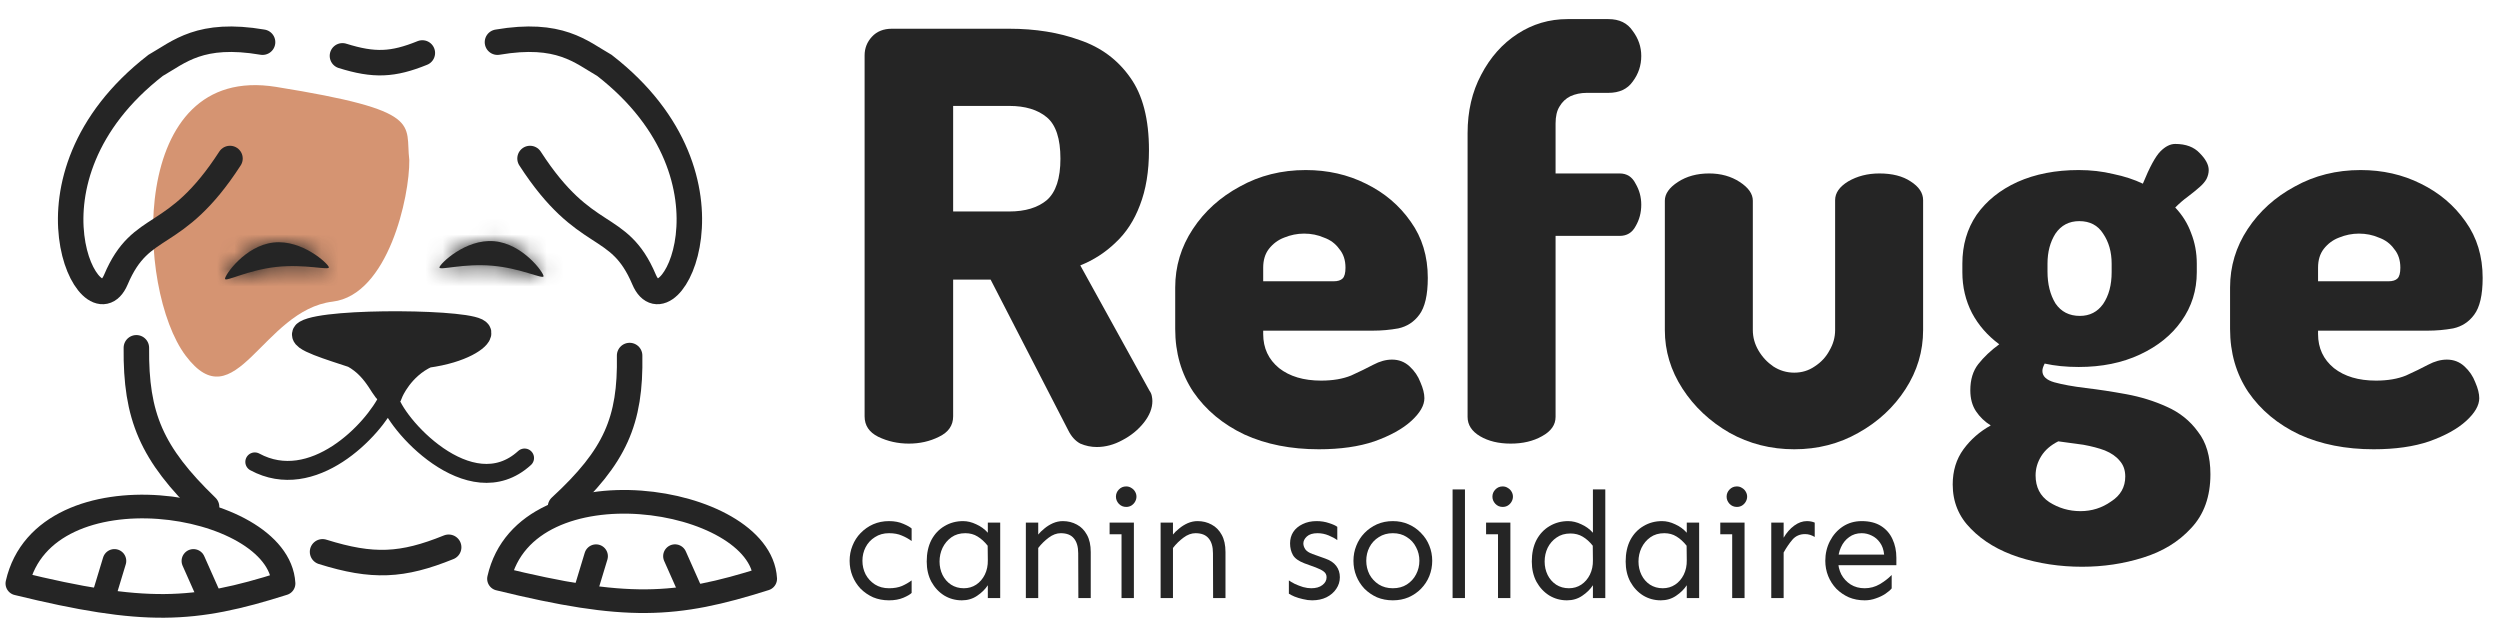<svg width="144" height="36" viewBox="0 0 144 36" fill="none" xmlns="http://www.w3.org/2000/svg">
<path d="M51.206 34.579C50.876 34.579 50.572 34.521 50.293 34.405C50.021 34.283 49.781 34.118 49.572 33.91C49.369 33.695 49.213 33.452 49.103 33.179C48.992 32.901 48.938 32.609 48.938 32.302C48.938 31.995 48.992 31.705 49.103 31.433C49.213 31.155 49.369 30.911 49.572 30.703C49.781 30.488 50.021 30.32 50.293 30.199C50.572 30.077 50.876 30.016 51.206 30.016C51.525 30.016 51.8 30.069 52.032 30.173C52.264 30.271 52.423 30.361 52.51 30.442V31.163C52.347 31.042 52.162 30.938 51.953 30.851C51.745 30.758 51.496 30.712 51.206 30.712C50.899 30.712 50.629 30.787 50.398 30.938C50.166 31.082 49.986 31.276 49.859 31.52C49.737 31.757 49.676 32.018 49.676 32.302C49.676 32.58 49.737 32.841 49.859 33.084C49.986 33.322 50.166 33.516 50.398 33.666C50.629 33.811 50.899 33.883 51.206 33.883C51.496 33.883 51.745 33.84 51.953 33.753C52.162 33.66 52.347 33.553 52.51 33.432V34.153C52.423 34.24 52.264 34.332 52.032 34.431C51.8 34.529 51.525 34.579 51.206 34.579Z" fill="#252525"/>
<path d="M55.404 34.579C55.033 34.579 54.694 34.486 54.387 34.301C54.08 34.109 53.834 33.846 53.648 33.51C53.469 33.174 53.379 32.786 53.379 32.345C53.379 31.864 53.469 31.45 53.648 31.103C53.834 30.755 54.086 30.488 54.404 30.303C54.723 30.112 55.08 30.016 55.474 30.016C55.723 30.016 55.975 30.077 56.23 30.199C56.49 30.315 56.714 30.477 56.899 30.686V30.103H57.612V34.448H56.899V33.71C56.748 33.941 56.543 34.144 56.282 34.318C56.027 34.492 55.734 34.579 55.404 34.579ZM55.517 33.883C55.783 33.883 56.021 33.814 56.23 33.675C56.438 33.536 56.603 33.345 56.725 33.101C56.847 32.852 56.905 32.574 56.899 32.267L56.89 31.433C56.711 31.207 56.517 31.03 56.308 30.903C56.105 30.775 55.87 30.712 55.604 30.712C55.291 30.712 55.025 30.79 54.804 30.946C54.584 31.103 54.413 31.305 54.291 31.555C54.176 31.798 54.118 32.061 54.118 32.345C54.118 32.623 54.176 32.881 54.291 33.119C54.407 33.35 54.57 33.536 54.778 33.675C54.993 33.814 55.239 33.883 55.517 33.883Z" fill="#252525"/>
<path d="M62.114 34.448L62.105 31.867C62.105 31.491 62.021 31.204 61.853 31.007C61.691 30.81 61.439 30.712 61.097 30.712C60.865 30.712 60.633 30.798 60.402 30.972C60.176 31.14 59.976 31.337 59.802 31.563V30.79C59.895 30.674 60.013 30.558 60.158 30.442C60.303 30.32 60.465 30.219 60.645 30.138C60.83 30.057 61.022 30.016 61.219 30.016C61.514 30.016 61.784 30.083 62.027 30.216C62.27 30.344 62.464 30.541 62.609 30.807C62.754 31.068 62.827 31.398 62.827 31.798V34.448H62.114ZM59.089 34.448V30.103H59.802V34.448H59.089Z" fill="#252525"/>
<path d="M64.869 29.199C64.701 29.199 64.559 29.139 64.443 29.017C64.333 28.895 64.278 28.759 64.278 28.608C64.278 28.452 64.333 28.316 64.443 28.2C64.559 28.078 64.701 28.018 64.869 28.018C64.979 28.018 65.078 28.047 65.165 28.105C65.257 28.157 65.33 28.229 65.382 28.322C65.434 28.409 65.46 28.504 65.46 28.608C65.46 28.707 65.434 28.803 65.382 28.895C65.33 28.988 65.257 29.063 65.165 29.121C65.078 29.173 64.979 29.199 64.869 29.199ZM64.6 34.448V30.103H65.312V34.448H64.6ZM63.913 30.772V30.103H65.312V30.772H63.913Z" fill="#252525"/>
<path d="M69.875 34.448L69.867 31.867C69.867 31.491 69.783 31.204 69.615 31.007C69.452 30.81 69.2 30.712 68.859 30.712C68.627 30.712 68.395 30.798 68.163 30.972C67.937 31.14 67.737 31.337 67.563 31.563V30.79C67.656 30.674 67.775 30.558 67.92 30.442C68.065 30.32 68.227 30.219 68.406 30.138C68.592 30.057 68.783 30.016 68.98 30.016C69.276 30.016 69.545 30.083 69.788 30.216C70.032 30.344 70.226 30.541 70.371 30.807C70.516 31.068 70.588 31.398 70.588 31.798V34.448H69.875ZM66.851 34.448V30.103H67.563V34.448H66.851Z" fill="#252525"/>
<path d="M75.577 34.579C75.409 34.579 75.232 34.556 75.047 34.509C74.867 34.469 74.705 34.419 74.56 34.361C74.415 34.298 74.308 34.243 74.239 34.196V33.432C74.32 33.489 74.433 33.556 74.578 33.631C74.728 33.701 74.888 33.762 75.055 33.814C75.224 33.86 75.38 33.883 75.525 33.883C75.797 33.883 76.012 33.823 76.168 33.701C76.33 33.579 76.411 33.429 76.411 33.249C76.411 33.11 76.356 33 76.246 32.919C76.142 32.838 75.988 32.76 75.786 32.684L75.142 32.45C74.806 32.322 74.583 32.163 74.473 31.972C74.363 31.775 74.308 31.552 74.308 31.302C74.308 31.053 74.369 30.833 74.491 30.642C74.618 30.451 74.798 30.3 75.029 30.19C75.261 30.074 75.531 30.016 75.838 30.016C76.093 30.016 76.33 30.054 76.55 30.129C76.771 30.199 76.93 30.271 77.028 30.346V31.111C76.907 31.019 76.742 30.929 76.533 30.842C76.325 30.755 76.11 30.712 75.89 30.712C75.618 30.712 75.412 30.775 75.273 30.903C75.139 31.03 75.073 31.163 75.073 31.302C75.073 31.413 75.111 31.526 75.186 31.641C75.267 31.752 75.406 31.841 75.603 31.911L76.333 32.172C76.617 32.27 76.829 32.412 76.968 32.597C77.107 32.783 77.176 33 77.176 33.249C77.176 33.492 77.107 33.715 76.968 33.918C76.834 34.121 76.646 34.283 76.403 34.405C76.165 34.521 75.89 34.579 75.577 34.579Z" fill="#252525"/>
<path d="M80.227 34.579C79.897 34.579 79.593 34.521 79.314 34.405C79.042 34.283 78.802 34.118 78.593 33.91C78.39 33.695 78.234 33.452 78.124 33.179C78.013 32.901 77.959 32.609 77.959 32.302C77.959 31.995 78.013 31.705 78.124 31.433C78.234 31.155 78.39 30.911 78.593 30.703C78.802 30.488 79.042 30.32 79.314 30.199C79.593 30.077 79.897 30.016 80.227 30.016C80.557 30.016 80.859 30.077 81.131 30.199C81.409 30.32 81.65 30.488 81.852 30.703C82.061 30.911 82.22 31.155 82.33 31.433C82.44 31.705 82.496 31.995 82.496 32.302C82.496 32.609 82.44 32.901 82.33 33.179C82.22 33.452 82.061 33.695 81.852 33.91C81.65 34.118 81.409 34.283 81.131 34.405C80.859 34.521 80.557 34.579 80.227 34.579ZM80.227 33.883C80.54 33.883 80.809 33.811 81.035 33.666C81.267 33.516 81.444 33.322 81.566 33.084C81.693 32.841 81.757 32.58 81.757 32.302C81.757 32.018 81.693 31.757 81.566 31.52C81.444 31.276 81.267 31.082 81.035 30.938C80.809 30.787 80.54 30.712 80.227 30.712C79.92 30.712 79.65 30.787 79.419 30.938C79.187 31.082 79.007 31.276 78.88 31.52C78.758 31.757 78.697 32.018 78.697 32.302C78.697 32.58 78.758 32.841 78.88 33.084C79.007 33.322 79.187 33.516 79.419 33.666C79.65 33.811 79.92 33.883 80.227 33.883Z" fill="#252525"/>
<path d="M83.669 34.448V28.191H84.382V34.448H83.669Z" fill="#252525"/>
<path d="M86.554 29.199C86.386 29.199 86.244 29.139 86.129 29.017C86.018 28.895 85.963 28.759 85.963 28.608C85.963 28.452 86.018 28.316 86.129 28.2C86.244 28.078 86.386 28.018 86.554 28.018C86.665 28.018 86.763 28.047 86.85 28.105C86.943 28.157 87.015 28.229 87.067 28.322C87.119 28.409 87.145 28.504 87.145 28.608C87.145 28.707 87.119 28.803 87.067 28.895C87.015 28.988 86.943 29.063 86.85 29.121C86.763 29.173 86.665 29.199 86.554 29.199ZM86.285 34.448V30.103H86.998V34.448H86.285ZM85.598 30.772V30.103H86.998V30.772H85.598Z" fill="#252525"/>
<path d="M90.257 34.579C89.886 34.579 89.547 34.486 89.24 34.301C88.933 34.109 88.687 33.846 88.501 33.51C88.322 33.174 88.232 32.786 88.232 32.345C88.232 31.864 88.322 31.45 88.501 31.103C88.687 30.755 88.939 30.488 89.257 30.303C89.576 30.112 89.933 30.016 90.326 30.016C90.576 30.016 90.828 30.077 91.083 30.199C91.343 30.315 91.567 30.477 91.752 30.686V28.191H92.465V34.448H91.752V33.71C91.601 33.941 91.396 34.144 91.135 34.318C90.88 34.492 90.587 34.579 90.257 34.579ZM90.37 33.883C90.636 33.883 90.874 33.814 91.083 33.675C91.291 33.536 91.456 33.345 91.578 33.101C91.7 32.852 91.758 32.574 91.752 32.267L91.743 31.433C91.564 31.207 91.37 31.033 91.161 30.911C90.958 30.79 90.723 30.729 90.457 30.729C90.144 30.729 89.877 30.807 89.657 30.963C89.437 31.114 89.266 31.311 89.144 31.555C89.029 31.798 88.971 32.061 88.971 32.345C88.971 32.623 89.029 32.881 89.144 33.119C89.26 33.35 89.423 33.536 89.631 33.675C89.846 33.814 90.092 33.883 90.37 33.883Z" fill="#252525"/>
<path d="M95.663 34.579C95.292 34.579 94.953 34.486 94.646 34.301C94.339 34.109 94.093 33.846 93.907 33.51C93.728 33.174 93.638 32.786 93.638 32.345C93.638 31.864 93.728 31.45 93.907 31.103C94.093 30.755 94.345 30.488 94.664 30.303C94.982 30.112 95.339 30.016 95.733 30.016C95.982 30.016 96.234 30.077 96.489 30.199C96.75 30.315 96.973 30.477 97.158 30.686V30.103H97.871V34.448H97.158V33.71C97.007 33.941 96.802 34.144 96.541 34.318C96.286 34.492 95.993 34.579 95.663 34.579ZM95.776 33.883C96.043 33.883 96.28 33.814 96.489 33.675C96.697 33.536 96.863 33.345 96.984 33.101C97.106 32.852 97.164 32.574 97.158 32.267L97.149 31.433C96.97 31.207 96.776 31.03 96.567 30.903C96.364 30.775 96.13 30.712 95.863 30.712C95.55 30.712 95.284 30.79 95.063 30.946C94.843 31.103 94.672 31.305 94.551 31.555C94.435 31.798 94.377 32.061 94.377 32.345C94.377 32.623 94.435 32.881 94.551 33.119C94.666 33.35 94.829 33.536 95.037 33.675C95.252 33.814 95.498 33.883 95.776 33.883Z" fill="#252525"/>
<path d="M100.044 29.199C99.876 29.199 99.734 29.139 99.618 29.017C99.508 28.895 99.453 28.759 99.453 28.608C99.453 28.452 99.508 28.316 99.618 28.2C99.734 28.078 99.876 28.018 100.044 28.018C100.154 28.018 100.252 28.047 100.339 28.105C100.432 28.157 100.504 28.229 100.556 28.322C100.609 28.409 100.635 28.504 100.635 28.608C100.635 28.707 100.609 28.803 100.556 28.895C100.504 28.988 100.432 29.063 100.339 29.121C100.252 29.173 100.154 29.199 100.044 29.199ZM99.774 34.448V30.103H100.487V34.448H99.774ZM99.088 30.772V30.103H100.487V30.772H99.088Z" fill="#252525"/>
<path d="M102.025 34.448V30.103H102.738V34.448H102.025ZM102.738 31.824V30.972C102.906 30.683 103.109 30.451 103.346 30.277C103.584 30.103 103.827 30.016 104.077 30.016C104.245 30.016 104.395 30.045 104.528 30.103V30.929C104.442 30.877 104.352 30.836 104.259 30.807C104.166 30.778 104.071 30.764 103.972 30.764C103.677 30.764 103.436 30.868 103.251 31.076C103.071 31.285 102.9 31.534 102.738 31.824Z" fill="#252525"/>
<path d="M107.405 34.579C107.075 34.579 106.771 34.521 106.493 34.405C106.22 34.283 105.98 34.118 105.771 33.91C105.569 33.695 105.412 33.452 105.302 33.179C105.192 32.901 105.137 32.609 105.137 32.302C105.137 31.89 105.227 31.511 105.406 31.163C105.586 30.816 105.832 30.538 106.145 30.329C106.464 30.121 106.826 30.016 107.232 30.016C107.678 30.016 108.049 30.109 108.344 30.294C108.64 30.48 108.86 30.732 109.005 31.05C109.155 31.369 109.231 31.728 109.231 32.128V32.554H105.806V31.945H108.527C108.498 31.662 108.416 31.43 108.283 31.25C108.156 31.071 107.999 30.938 107.814 30.851C107.628 30.758 107.434 30.712 107.232 30.712C106.953 30.712 106.713 30.787 106.51 30.938C106.307 31.082 106.151 31.276 106.041 31.52C105.931 31.757 105.876 32.018 105.876 32.302C105.876 32.58 105.937 32.841 106.058 33.084C106.186 33.322 106.365 33.516 106.597 33.666C106.829 33.811 107.098 33.883 107.405 33.883C107.718 33.883 108.008 33.805 108.275 33.649C108.547 33.487 108.776 33.31 108.961 33.119V33.892C108.88 33.991 108.758 34.095 108.596 34.205C108.44 34.309 108.257 34.396 108.049 34.466C107.846 34.541 107.631 34.579 107.405 34.579Z" fill="#252525"/>
<g filter="url(#filter0_g_362_1028)">
<path d="M63.173 25.748C62.846 25.748 62.53 25.682 62.225 25.552C61.941 25.399 61.713 25.148 61.538 24.8L57.059 16.104H54.901V23.982C54.901 24.506 54.629 24.898 54.084 25.159C53.561 25.421 52.983 25.552 52.351 25.552C51.719 25.552 51.13 25.421 50.586 25.159C50.062 24.898 49.801 24.506 49.801 23.982V3.192C49.801 2.778 49.943 2.418 50.226 2.113C50.509 1.808 50.891 1.655 51.37 1.655H58.138C59.642 1.655 60.993 1.873 62.192 2.309C63.413 2.723 64.383 3.442 65.102 4.467C65.821 5.469 66.181 6.864 66.181 8.651C66.181 9.871 66.007 10.928 65.658 11.822C65.331 12.694 64.862 13.413 64.252 13.979C63.663 14.546 62.988 14.982 62.225 15.287L66.214 22.511C66.279 22.599 66.323 22.697 66.344 22.806C66.366 22.915 66.377 23.013 66.377 23.1C66.377 23.514 66.214 23.928 65.887 24.342C65.56 24.756 65.145 25.094 64.644 25.355C64.165 25.617 63.674 25.748 63.173 25.748ZM54.901 12.181H58.138C59.053 12.181 59.773 11.963 60.296 11.528C60.819 11.07 61.081 10.274 61.081 9.141C61.081 7.986 60.819 7.191 60.296 6.755C59.773 6.319 59.053 6.101 58.138 6.101H54.901V12.181Z" fill="#252525"/>
<path d="M75.964 25.878C74.351 25.878 72.923 25.595 71.681 25.029C70.438 24.44 69.457 23.623 68.738 22.577C68.041 21.531 67.692 20.321 67.692 18.948V16.562C67.692 15.341 68.03 14.219 68.706 13.195C69.381 12.171 70.286 11.353 71.419 10.743C72.553 10.111 73.817 9.795 75.212 9.795C76.476 9.795 77.631 10.057 78.677 10.58C79.746 11.103 80.606 11.833 81.26 12.77C81.914 13.685 82.241 14.764 82.241 16.006C82.241 16.987 82.078 17.695 81.751 18.131C81.446 18.545 81.042 18.807 80.541 18.916C80.061 19.003 79.571 19.046 79.07 19.046H72.76V19.242C72.76 20.049 73.065 20.703 73.675 21.204C74.285 21.683 75.092 21.923 76.095 21.923C76.77 21.923 77.348 21.825 77.827 21.629C78.307 21.411 78.732 21.204 79.103 21.008C79.473 20.811 79.833 20.713 80.181 20.713C80.574 20.713 80.912 20.844 81.195 21.106C81.478 21.367 81.685 21.672 81.816 22.021C81.969 22.37 82.045 22.675 82.045 22.936C82.045 23.35 81.794 23.786 81.293 24.244C80.792 24.702 80.083 25.094 79.168 25.421C78.274 25.726 77.206 25.878 75.964 25.878ZM72.76 16.202H76.814C77.054 16.202 77.228 16.148 77.337 16.039C77.446 15.93 77.5 15.723 77.5 15.418C77.5 14.982 77.381 14.622 77.141 14.339C76.923 14.034 76.629 13.816 76.258 13.685C75.909 13.533 75.528 13.456 75.114 13.456C74.721 13.456 74.34 13.533 73.969 13.685C73.621 13.816 73.326 14.034 73.087 14.339C72.869 14.622 72.76 14.982 72.76 15.418V16.202Z" fill="#252525"/>
<path d="M87.018 25.552C86.32 25.552 85.732 25.41 85.252 25.127C84.773 24.843 84.533 24.473 84.533 24.015V7.67C84.533 6.406 84.794 5.284 85.318 4.303C85.841 3.301 86.538 2.516 87.41 1.95C88.282 1.383 89.241 1.1 90.287 1.1H92.641C93.273 1.1 93.742 1.328 94.047 1.786C94.374 2.222 94.537 2.701 94.537 3.224C94.537 3.769 94.374 4.26 94.047 4.695C93.742 5.131 93.273 5.349 92.641 5.349H91.399C91.05 5.349 90.734 5.415 90.451 5.545C90.189 5.676 89.982 5.872 89.829 6.134C89.677 6.374 89.601 6.7 89.601 7.115V9.991H93.295C93.709 9.991 94.014 10.187 94.21 10.58C94.428 10.95 94.537 11.353 94.537 11.789C94.537 12.247 94.428 12.661 94.21 13.031C94.014 13.402 93.709 13.587 93.295 13.587H89.601V24.015C89.601 24.473 89.339 24.843 88.816 25.127C88.315 25.41 87.715 25.552 87.018 25.552Z" fill="#252525"/>
<path d="M103.349 25.878C101.998 25.878 100.755 25.562 99.622 24.93C98.489 24.277 97.584 23.427 96.908 22.381C96.233 21.335 95.895 20.212 95.895 19.014V11.56C95.895 11.168 96.145 10.809 96.647 10.482C97.148 10.155 97.748 9.991 98.445 9.991C99.121 9.991 99.709 10.155 100.211 10.482C100.712 10.809 100.963 11.168 100.963 11.56V19.014C100.963 19.428 101.072 19.82 101.289 20.19C101.507 20.561 101.791 20.866 102.14 21.106C102.51 21.346 102.913 21.465 103.349 21.465C103.785 21.465 104.178 21.346 104.526 21.106C104.897 20.866 105.18 20.561 105.376 20.19C105.594 19.82 105.703 19.428 105.703 19.014V11.528C105.703 11.114 105.954 10.754 106.455 10.449C106.978 10.144 107.578 9.991 108.253 9.991C108.995 9.991 109.594 10.144 110.052 10.449C110.531 10.754 110.771 11.114 110.771 11.528V19.014C110.771 20.234 110.433 21.367 109.757 22.413C109.082 23.459 108.177 24.298 107.044 24.93C105.932 25.562 104.701 25.878 103.349 25.878Z" fill="#252525"/>
<path d="M119.931 32.645C118.645 32.645 117.424 32.46 116.269 32.09C115.135 31.719 114.22 31.174 113.522 30.455C112.825 29.758 112.476 28.908 112.476 27.905C112.476 27.121 112.683 26.445 113.097 25.878C113.512 25.312 114.035 24.854 114.667 24.506C114.318 24.288 114.035 24.015 113.817 23.688C113.599 23.361 113.49 22.958 113.49 22.479C113.49 21.869 113.642 21.367 113.947 20.975C114.274 20.561 114.678 20.18 115.157 19.831C114.481 19.33 113.958 18.73 113.588 18.033C113.217 17.314 113.032 16.529 113.032 15.679V15.189C113.032 14.121 113.304 13.184 113.849 12.378C114.416 11.571 115.201 10.939 116.203 10.482C117.228 10.024 118.405 9.795 119.734 9.795C120.432 9.795 121.097 9.871 121.729 10.024C122.361 10.155 122.928 10.34 123.429 10.58C123.821 9.621 124.159 9 124.443 8.716C124.726 8.433 125.009 8.291 125.293 8.291C125.903 8.291 126.371 8.466 126.698 8.814C127.047 9.163 127.222 9.49 127.222 9.795C127.222 9.969 127.178 10.144 127.091 10.318C127.004 10.471 126.873 10.623 126.698 10.776C126.502 10.95 126.273 11.135 126.012 11.332C125.772 11.506 125.532 11.713 125.293 11.953C125.707 12.389 126.012 12.879 126.208 13.424C126.426 13.969 126.535 14.557 126.535 15.189V15.679C126.535 16.725 126.241 17.662 125.652 18.491C125.086 19.297 124.29 19.94 123.265 20.419C122.241 20.899 121.064 21.138 119.734 21.138C119.015 21.138 118.361 21.073 117.773 20.942C117.729 21.029 117.696 21.106 117.675 21.171C117.653 21.236 117.642 21.302 117.642 21.367C117.642 21.672 117.871 21.89 118.329 22.021C118.808 22.152 119.408 22.261 120.127 22.348C120.868 22.435 121.653 22.555 122.481 22.707C123.309 22.86 124.083 23.1 124.802 23.427C125.543 23.754 126.143 24.233 126.6 24.865C127.08 25.475 127.32 26.293 127.32 27.317C127.32 28.603 126.949 29.638 126.208 30.422C125.489 31.207 124.562 31.773 123.429 32.122C122.317 32.471 121.151 32.645 119.931 32.645ZM119.833 29.442C120.486 29.442 121.075 29.256 121.598 28.886C122.143 28.537 122.415 28.058 122.415 27.448C122.415 27.077 122.306 26.772 122.088 26.532C121.892 26.293 121.609 26.096 121.238 25.944C120.89 25.813 120.476 25.704 119.996 25.617C119.538 25.552 119.059 25.486 118.557 25.421C118.122 25.639 117.795 25.922 117.577 26.271C117.359 26.619 117.25 26.99 117.25 27.382C117.25 28.058 117.511 28.57 118.034 28.919C118.579 29.267 119.179 29.442 119.833 29.442ZM119.8 18.196C120.367 18.196 120.813 17.968 121.14 17.51C121.467 17.03 121.631 16.42 121.631 15.679V15.189C121.631 14.513 121.467 13.936 121.14 13.456C120.835 12.977 120.377 12.737 119.767 12.737C119.179 12.737 118.721 12.977 118.394 13.456C118.089 13.936 117.936 14.513 117.936 15.189V15.646C117.936 16.366 118.089 16.976 118.394 17.477C118.721 17.957 119.19 18.196 119.8 18.196Z" fill="#252525"/>
<path d="M136.724 25.878C135.111 25.878 133.683 25.595 132.441 25.029C131.198 24.44 130.217 23.623 129.498 22.577C128.801 21.531 128.452 20.321 128.452 18.948V16.562C128.452 15.341 128.79 14.219 129.465 13.195C130.141 12.171 131.046 11.353 132.179 10.743C133.313 10.111 134.577 9.795 135.972 9.795C137.236 9.795 138.391 10.057 139.437 10.58C140.505 11.103 141.366 11.833 142.02 12.77C142.674 13.685 143.001 14.764 143.001 16.006C143.001 16.987 142.838 17.695 142.511 18.131C142.206 18.545 141.802 18.807 141.301 18.916C140.822 19.003 140.331 19.046 139.83 19.046H133.52V19.242C133.52 20.049 133.825 20.703 134.435 21.204C135.045 21.683 135.852 21.923 136.855 21.923C137.53 21.923 138.108 21.825 138.587 21.629C139.067 21.411 139.492 21.204 139.862 21.008C140.233 20.811 140.593 20.713 140.941 20.713C141.334 20.713 141.672 20.844 141.955 21.106C142.238 21.367 142.445 21.672 142.576 22.021C142.729 22.37 142.805 22.675 142.805 22.936C142.805 23.35 142.554 23.786 142.053 24.244C141.552 24.702 140.843 25.094 139.928 25.421C139.034 25.726 137.966 25.878 136.724 25.878ZM133.52 16.202H137.574C137.814 16.202 137.988 16.148 138.097 16.039C138.206 15.93 138.26 15.723 138.26 15.418C138.26 14.982 138.141 14.622 137.901 14.339C137.683 14.034 137.389 13.816 137.018 13.685C136.669 13.533 136.288 13.456 135.874 13.456C135.481 13.456 135.1 13.533 134.729 13.685C134.381 13.816 134.086 14.034 133.847 14.339C133.629 14.622 133.52 14.982 133.52 15.418V16.202Z" fill="#252525"/>
</g>
<path d="M10.69 20.482C13.564 24.314 15.112 17.864 19.158 17.374C22.361 16.986 23.6 11.319 23.576 9.22C23.322 7.116 24.476 6.386 15.901 5.005C7.326 3.623 7.83 16.669 10.69 20.482Z" fill="#D59472"/>
<g filter="url(#filter1_g_362_1028)">
<path d="M30.215 26.381C27.066 29.256 22.679 24.344 22.397 22.906C21.497 24.823 17.994 28.402 14.676 26.605" stroke="#252525" stroke-width="1.091" stroke-linecap="round" stroke-linejoin="round"/>
</g>
<g filter="url(#filter2_g_362_1028)">
<path d="M27.569 19.167C27.467 18.547 18.844 18.443 17.627 19.167C17.137 19.458 19.13 20.045 20.356 20.454C21.856 21.271 22.128 22.771 22.496 22.577C22.496 22.577 23.083 21.135 24.582 20.454C26.627 20.181 27.611 19.427 27.569 19.167Z" fill="#252525"/>
<path d="M27.569 19.167C27.467 18.547 18.844 18.443 17.627 19.167C17.137 19.458 19.13 20.045 20.356 20.454C21.856 21.271 22.128 22.771 22.496 22.577C22.496 22.577 23.083 21.135 24.582 20.454C26.627 20.181 27.611 19.427 27.569 19.167Z" stroke="#252525" stroke-width="1.468"/>
</g>
<g filter="url(#filter3_g_362_1028)">
<mask id="path-6-inside-1_362_1028" fill="white">
<path d="M31.308 15.911C31.291 16.105 29.995 15.444 28.34 15.304C26.684 15.163 25.295 15.597 25.311 15.402C25.328 15.207 26.803 13.752 28.459 13.893C30.115 14.033 31.325 15.716 31.308 15.911Z"/>
</mask>
<path d="M31.308 15.911C31.291 16.105 29.995 15.444 28.34 15.304C26.684 15.163 25.295 15.597 25.311 15.402C25.328 15.207 26.803 13.752 28.459 13.893C30.115 14.033 31.325 15.716 31.308 15.911Z" fill="#252525"/>
<path d="M31.308 15.911L29.845 15.786C29.863 15.575 29.931 15.335 30.083 15.109C30.233 14.884 30.423 14.736 30.593 14.645C30.895 14.482 31.165 14.478 31.233 14.478C31.392 14.477 31.49 14.509 31.421 14.492C31.316 14.466 31.176 14.42 30.857 14.325C30.297 14.159 29.444 13.924 28.464 13.841L28.34 15.304L28.215 16.767C28.891 16.824 29.514 16.99 30.02 17.14C30.234 17.204 30.524 17.296 30.72 17.343C30.799 17.363 31.014 17.416 31.254 17.414C31.363 17.414 31.663 17.404 31.987 17.23C32.414 16.999 32.726 16.562 32.771 16.035L31.308 15.911ZM28.34 15.304L28.464 13.841C27.483 13.757 26.603 13.845 26.023 13.915C25.692 13.955 25.546 13.977 25.439 13.985C25.368 13.99 25.47 13.975 25.626 14.002C25.694 14.014 25.959 14.063 26.229 14.275C26.381 14.394 26.543 14.571 26.654 14.818C26.765 15.067 26.792 15.315 26.774 15.526L25.311 15.402L23.848 15.278C23.803 15.806 24.037 16.289 24.42 16.588C24.71 16.815 25.004 16.875 25.111 16.894C25.347 16.936 25.568 16.92 25.65 16.914C25.851 16.899 26.152 16.858 26.374 16.831C26.898 16.768 27.54 16.709 28.215 16.767L28.34 15.304ZM25.311 15.402L26.774 15.526C26.759 15.713 26.709 15.853 26.684 15.918C26.655 15.992 26.625 16.046 26.608 16.077C26.574 16.137 26.546 16.172 26.543 16.176C26.535 16.187 26.55 16.167 26.6 16.118C26.696 16.024 26.857 15.89 27.063 15.758C27.501 15.477 27.957 15.324 28.335 15.356L28.459 13.893L28.583 12.43C27.306 12.321 26.196 12.825 25.478 13.286C25.106 13.524 24.791 13.781 24.555 14.011C24.438 14.124 24.323 14.247 24.224 14.375C24.175 14.437 24.113 14.523 24.055 14.626C24.023 14.682 23.878 14.932 23.848 15.278L25.311 15.402ZM28.459 13.893L28.335 15.356C28.713 15.388 29.137 15.616 29.521 15.966C29.702 16.131 29.838 16.291 29.917 16.399C29.958 16.456 29.97 16.479 29.963 16.466C29.961 16.462 29.94 16.423 29.916 16.358C29.904 16.324 29.885 16.265 29.868 16.188C29.854 16.119 29.829 15.974 29.845 15.786L31.308 15.911L32.771 16.035C32.8 15.688 32.699 15.417 32.677 15.357C32.637 15.246 32.59 15.15 32.553 15.081C32.477 14.939 32.384 14.797 32.288 14.666C32.094 14.4 31.827 14.094 31.5 13.796C30.87 13.222 29.861 12.538 28.583 12.43L28.459 13.893Z" fill="#252525" mask="url(#path-6-inside-1_362_1028)"/>
</g>
<g filter="url(#filter4_g_362_1028)">
<mask id="path-8-inside-2_362_1028" fill="white">
<path d="M18.942 15.396C18.964 15.591 17.564 15.193 15.912 15.376C14.261 15.559 12.982 16.254 12.961 16.06C12.939 15.865 14.105 14.152 15.756 13.969C17.408 13.786 18.921 15.202 18.942 15.396Z"/>
</mask>
<path d="M18.942 15.396C18.964 15.591 17.564 15.193 15.912 15.376C14.261 15.559 12.982 16.254 12.961 16.06C12.939 15.865 14.105 14.152 15.756 13.969C17.408 13.786 18.921 15.202 18.942 15.396Z" fill="#252525"/>
<path d="M18.942 15.396L17.483 15.558C17.459 15.348 17.48 15.099 17.585 14.847C17.689 14.598 17.847 14.416 17.996 14.293C18.26 14.075 18.524 14.019 18.591 14.005C18.747 13.973 18.849 13.986 18.778 13.982C18.67 13.978 18.524 13.96 18.193 13.928C17.61 13.874 16.728 13.808 15.751 13.917L15.912 15.376L16.074 16.836C16.748 16.761 17.392 16.803 17.917 16.852C18.139 16.873 18.442 16.907 18.643 16.916C18.725 16.92 18.946 16.93 19.181 16.882C19.287 16.86 19.58 16.793 19.864 16.559C20.239 16.25 20.46 15.761 20.402 15.234L18.942 15.396ZM15.912 15.376L15.751 13.917C14.773 14.025 13.926 14.282 13.37 14.463C13.054 14.566 12.915 14.616 12.811 14.644C12.742 14.663 12.839 14.629 12.998 14.626C13.067 14.624 13.336 14.621 13.642 14.776C13.815 14.863 14.008 15.006 14.165 15.227C14.322 15.449 14.397 15.687 14.42 15.898L12.961 16.06L11.501 16.222C11.56 16.748 11.883 17.177 12.316 17.396C12.644 17.562 12.945 17.564 13.054 17.562C13.293 17.557 13.507 17.499 13.586 17.477C13.78 17.424 14.068 17.325 14.28 17.256C14.782 17.092 15.4 16.91 16.074 16.836L15.912 15.376ZM12.961 16.06L14.42 15.898C14.441 16.085 14.419 16.231 14.407 16.299C14.393 16.378 14.375 16.437 14.364 16.471C14.342 16.536 14.322 16.576 14.319 16.58C14.313 16.593 14.324 16.57 14.364 16.512C14.44 16.402 14.572 16.239 14.748 16.069C15.123 15.709 15.541 15.47 15.918 15.428L15.756 13.969L15.594 12.51C14.32 12.651 13.329 13.36 12.714 13.951C12.395 14.257 12.136 14.57 11.949 14.841C11.856 14.975 11.767 15.119 11.695 15.263C11.659 15.333 11.615 15.43 11.578 15.542C11.557 15.603 11.463 15.876 11.501 16.222L12.961 16.06ZM15.756 13.969L15.918 15.428C16.296 15.387 16.755 15.528 17.2 15.797C17.41 15.924 17.574 16.054 17.673 16.145C17.724 16.193 17.74 16.213 17.731 16.202C17.728 16.198 17.699 16.164 17.664 16.105C17.645 16.074 17.615 16.02 17.584 15.947C17.556 15.883 17.503 15.745 17.483 15.558L18.942 15.396L20.402 15.234C20.363 14.889 20.211 14.643 20.178 14.588C20.117 14.486 20.053 14.402 20.003 14.341C19.901 14.216 19.782 14.096 19.663 13.986C19.42 13.762 19.099 13.514 18.721 13.285C17.991 12.843 16.869 12.368 15.594 12.51L15.756 13.969Z" fill="#252525" mask="url(#path-8-inside-2_362_1028)"/>
</g>
<g filter="url(#filter5_g_362_1028)">
<path d="M13.247 9.13C10.046 14.08 8.154 12.615 6.679 16.099C5.296 19.367 0.497 10.338 8.958 3.77C10.321 2.99 11.533 1.818 15.124 2.429" stroke="#252525" stroke-width="1.468" stroke-linecap="round"/>
</g>
<g filter="url(#filter6_g_362_1028)">
<path d="M30.53 9.13C33.731 14.08 35.624 12.615 37.098 16.099C38.481 19.367 43.28 10.338 34.819 3.77C33.457 2.99 32.244 1.818 28.654 2.429" stroke="#252525" stroke-width="1.468" stroke-linecap="round"/>
</g>
<g filter="url(#filter7_g_362_1028)">
<path d="M39.847 34.214L38.879 32.035" stroke="#252525" stroke-width="1.363" stroke-linecap="round"/>
</g>
<g filter="url(#filter8_g_362_1028)">
<path d="M33.703 34.117L34.333 32.037" stroke="#252525" stroke-width="1.363" stroke-linecap="round"/>
</g>
<g filter="url(#filter9_g_362_1028)">
<path d="M44.075 33.338C43.798 28.526 30.312 26.42 28.742 33.338C36.072 35.128 38.881 34.987 44.075 33.338Z" stroke="#252525" stroke-width="1.363" stroke-linejoin="round"/>
</g>
<g filter="url(#filter10_g_362_1028)">
<path d="M12.109 34.489L11.141 32.31" stroke="#252525" stroke-width="1.363" stroke-linecap="round"/>
</g>
<g filter="url(#filter11_g_362_1028)">
<path d="M5.961 34.388L6.591 32.309" stroke="#252525" stroke-width="1.363" stroke-linecap="round"/>
</g>
<g filter="url(#filter12_g_362_1028)">
<path d="M16.332 33.609C16.055 28.798 2.57 26.691 1 33.609C8.329 35.399 11.139 35.259 16.332 33.609Z" stroke="#252525" stroke-width="1.363" stroke-linejoin="round"/>
</g>
<g filter="url(#filter13_g_362_1028)">
<path d="M7.855 20.033C7.817 23.974 8.719 26.124 11.899 29.195" stroke="#252525" stroke-width="1.468" stroke-linecap="round"/>
</g>
<g filter="url(#filter14_g_362_1028)">
<path d="M36.266 20.479C36.33 24.239 35.443 26.286 32.285 29.195" stroke="#252525" stroke-width="1.468" stroke-linecap="round"/>
</g>
<g filter="url(#filter15_g_362_1028)">
<path d="M25.843 31.522C23.168 32.605 21.475 32.692 18.579 31.785" stroke="#252525" stroke-width="1.468" stroke-linecap="round"/>
</g>
<g filter="url(#filter16_g_362_1028)">
<path d="M24.327 3.051C22.633 3.736 21.56 3.792 19.725 3.217" stroke="#252525" stroke-width="1.468" stroke-linecap="round"/>
</g>
<defs>
<filter id="filter0_g_362_1028" x="49.612" y="0.911" width="93.576" height="31.921" filterUnits="userSpaceOnUse" color-interpolation-filters="sRGB">
<feFlood flood-opacity="0" result="BackgroundImageFix"/>
<feBlend mode="normal" in="SourceGraphic" in2="BackgroundImageFix" result="shape"/>
<feTurbulence type="fractalNoise" baseFrequency="0.417 0.417" numOctaves="3" seed="3422" />
<feDisplacementMap in="shape" scale="0.377" xChannelSelector="R" yChannelSelector="G" result="displacedImage" width="100%" height="100%" />
<feMerge result="effect1_texture_362_1028">
<feMergeNode in="displacedImage"/>
</feMerge>
</filter>
<filter id="filter1_g_362_1028" x="13.976" y="22.208" width="16.939" height="5.757" filterUnits="userSpaceOnUse" color-interpolation-filters="sRGB">
<feFlood flood-opacity="0" result="BackgroundImageFix"/>
<feBlend mode="normal" in="SourceGraphic" in2="BackgroundImageFix" result="shape"/>
<feTurbulence type="fractalNoise" baseFrequency="0.512 0.512" numOctaves="3" seed="3422" />
<feDisplacementMap in="shape" scale="0.306" xChannelSelector="R" yChannelSelector="G" result="displacedImage" width="100%" height="100%" />
<feMerge result="effect1_texture_362_1028">
<feMergeNode in="displacedImage"/>
</feMerge>
</filter>
<filter id="filter2_g_362_1028" x="16.663" y="17.775" width="11.794" height="5.707" filterUnits="userSpaceOnUse" color-interpolation-filters="sRGB">
<feFlood flood-opacity="0" result="BackgroundImageFix"/>
<feBlend mode="normal" in="SourceGraphic" in2="BackgroundImageFix" result="shape"/>
<feTurbulence type="fractalNoise" baseFrequency="0.512 0.512" numOctaves="3" seed="3422" />
<feDisplacementMap in="shape" scale="0.306" xChannelSelector="R" yChannelSelector="G" result="displacedImage" width="100%" height="100%" />
<feMerge result="effect1_texture_362_1028">
<feMergeNode in="displacedImage"/>
</feMerge>
</filter>
<filter id="filter3_g_362_1028" x="25.159" y="13.73" width="6.302" height="2.369" filterUnits="userSpaceOnUse" color-interpolation-filters="sRGB">
<feFlood flood-opacity="0" result="BackgroundImageFix"/>
<feBlend mode="normal" in="SourceGraphic" in2="BackgroundImageFix" result="shape"/>
<feTurbulence type="fractalNoise" baseFrequency="0.512 0.512" numOctaves="3" seed="3422" />
<feDisplacementMap in="shape" scale="0.306" xChannelSelector="R" yChannelSelector="G" result="displacedImage" width="100%" height="100%" />
<feMerge result="effect1_texture_362_1028">
<feMergeNode in="displacedImage"/>
</feMerge>
</filter>
<filter id="filter4_g_362_1028" x="12.808" y="13.8" width="6.287" height="2.447" filterUnits="userSpaceOnUse" color-interpolation-filters="sRGB">
<feFlood flood-opacity="0" result="BackgroundImageFix"/>
<feBlend mode="normal" in="SourceGraphic" in2="BackgroundImageFix" result="shape"/>
<feTurbulence type="fractalNoise" baseFrequency="0.512 0.512" numOctaves="3" seed="3422" />
<feDisplacementMap in="shape" scale="0.306" xChannelSelector="R" yChannelSelector="G" result="displacedImage" width="100%" height="100%" />
<feMerge result="effect1_texture_362_1028">
<feMergeNode in="displacedImage"/>
</feMerge>
</filter>
<filter id="filter5_g_362_1028" x="3.161" y="1.351" width="12.873" height="16.35" filterUnits="userSpaceOnUse" color-interpolation-filters="sRGB">
<feFlood flood-opacity="0" result="BackgroundImageFix"/>
<feBlend mode="normal" in="SourceGraphic" in2="BackgroundImageFix" result="shape"/>
<feTurbulence type="fractalNoise" baseFrequency="0.449 0.449" numOctaves="3" seed="3422" />
<feDisplacementMap in="shape" scale="0.35" xChannelSelector="R" yChannelSelector="G" result="displacedImage" width="100%" height="100%" />
<feMerge result="effect1_texture_362_1028">
<feMergeNode in="displacedImage"/>
</feMerge>
</filter>
<filter id="filter6_g_362_1028" x="27.743" y="1.351" width="12.873" height="16.35" filterUnits="userSpaceOnUse" color-interpolation-filters="sRGB">
<feFlood flood-opacity="0" result="BackgroundImageFix"/>
<feBlend mode="normal" in="SourceGraphic" in2="BackgroundImageFix" result="shape"/>
<feTurbulence type="fractalNoise" baseFrequency="0.449 0.449" numOctaves="3" seed="3422" />
<feDisplacementMap in="shape" scale="0.35" xChannelSelector="R" yChannelSelector="G" result="displacedImage" width="100%" height="100%" />
<feMerge result="effect1_texture_362_1028">
<feMergeNode in="displacedImage"/>
</feMerge>
</filter>
<filter id="filter7_g_362_1028" x="38.035" y="31.193" width="2.653" height="3.862" filterUnits="userSpaceOnUse" color-interpolation-filters="sRGB">
<feFlood flood-opacity="0" result="BackgroundImageFix"/>
<feBlend mode="normal" in="SourceGraphic" in2="BackgroundImageFix" result="shape"/>
<feTurbulence type="fractalNoise" baseFrequency="0.489 0.489" numOctaves="3" seed="3422" />
<feDisplacementMap in="shape" scale="0.321" xChannelSelector="R" yChannelSelector="G" result="displacedImage" width="100%" height="100%" />
<feMerge result="effect1_texture_362_1028">
<feMergeNode in="displacedImage"/>
</feMerge>
</filter>
<filter id="filter8_g_362_1028" x="32.859" y="31.195" width="2.317" height="3.764" filterUnits="userSpaceOnUse" color-interpolation-filters="sRGB">
<feFlood flood-opacity="0" result="BackgroundImageFix"/>
<feBlend mode="normal" in="SourceGraphic" in2="BackgroundImageFix" result="shape"/>
<feTurbulence type="fractalNoise" baseFrequency="0.489 0.489" numOctaves="3" seed="3422" />
<feDisplacementMap in="shape" scale="0.321" xChannelSelector="R" yChannelSelector="G" result="displacedImage" width="100%" height="100%" />
<feMerge result="effect1_texture_362_1028">
<feMergeNode in="displacedImage"/>
</feMerge>
</filter>
<filter id="filter9_g_362_1028" x="27.898" y="28.062" width="17.02" height="7.407" filterUnits="userSpaceOnUse" color-interpolation-filters="sRGB">
<feFlood flood-opacity="0" result="BackgroundImageFix"/>
<feBlend mode="normal" in="SourceGraphic" in2="BackgroundImageFix" result="shape"/>
<feTurbulence type="fractalNoise" baseFrequency="0.489 0.489" numOctaves="3" seed="3422" />
<feDisplacementMap in="shape" scale="0.321" xChannelSelector="R" yChannelSelector="G" result="displacedImage" width="100%" height="100%" />
<feMerge result="effect1_texture_362_1028">
<feMergeNode in="displacedImage"/>
</feMerge>
</filter>
<filter id="filter10_g_362_1028" x="10.296" y="31.468" width="2.653" height="3.862" filterUnits="userSpaceOnUse" color-interpolation-filters="sRGB">
<feFlood flood-opacity="0" result="BackgroundImageFix"/>
<feBlend mode="normal" in="SourceGraphic" in2="BackgroundImageFix" result="shape"/>
<feTurbulence type="fractalNoise" baseFrequency="0.489 0.489" numOctaves="3" seed="3422" />
<feDisplacementMap in="shape" scale="0.321" xChannelSelector="R" yChannelSelector="G" result="displacedImage" width="100%" height="100%" />
<feMerge result="effect1_texture_362_1028">
<feMergeNode in="displacedImage"/>
</feMerge>
</filter>
<filter id="filter11_g_362_1028" x="5.117" y="31.466" width="2.317" height="3.764" filterUnits="userSpaceOnUse" color-interpolation-filters="sRGB">
<feFlood flood-opacity="0" result="BackgroundImageFix"/>
<feBlend mode="normal" in="SourceGraphic" in2="BackgroundImageFix" result="shape"/>
<feTurbulence type="fractalNoise" baseFrequency="0.489 0.489" numOctaves="3" seed="3422" />
<feDisplacementMap in="shape" scale="0.321" xChannelSelector="R" yChannelSelector="G" result="displacedImage" width="100%" height="100%" />
<feMerge result="effect1_texture_362_1028">
<feMergeNode in="displacedImage"/>
</feMerge>
</filter>
<filter id="filter12_g_362_1028" x="0.156" y="28.334" width="17.02" height="7.407" filterUnits="userSpaceOnUse" color-interpolation-filters="sRGB">
<feFlood flood-opacity="0" result="BackgroundImageFix"/>
<feBlend mode="normal" in="SourceGraphic" in2="BackgroundImageFix" result="shape"/>
<feTurbulence type="fractalNoise" baseFrequency="0.489 0.489" numOctaves="3" seed="3422" />
<feDisplacementMap in="shape" scale="0.321" xChannelSelector="R" yChannelSelector="G" result="displacedImage" width="100%" height="100%" />
<feMerge result="effect1_texture_362_1028">
<feMergeNode in="displacedImage"/>
</feMerge>
</filter>
<filter id="filter13_g_362_1028" x="6.932" y="19.11" width="5.89" height="11.007" filterUnits="userSpaceOnUse" color-interpolation-filters="sRGB">
<feFlood flood-opacity="0" result="BackgroundImageFix"/>
<feBlend mode="normal" in="SourceGraphic" in2="BackgroundImageFix" result="shape"/>
<feTurbulence type="fractalNoise" baseFrequency="0.415 0.415" numOctaves="3" seed="3422" />
<feDisplacementMap in="shape" scale="0.378" xChannelSelector="R" yChannelSelector="G" result="displacedImage" width="100%" height="100%" />
<feMerge result="effect1_texture_362_1028">
<feMergeNode in="displacedImage"/>
</feMerge>
</filter>
<filter id="filter14_g_362_1028" x="31.362" y="19.555" width="5.831" height="10.564" filterUnits="userSpaceOnUse" color-interpolation-filters="sRGB">
<feFlood flood-opacity="0" result="BackgroundImageFix"/>
<feBlend mode="normal" in="SourceGraphic" in2="BackgroundImageFix" result="shape"/>
<feTurbulence type="fractalNoise" baseFrequency="0.415 0.415" numOctaves="3" seed="3422" />
<feDisplacementMap in="shape" scale="0.378" xChannelSelector="R" yChannelSelector="G" result="displacedImage" width="100%" height="100%" />
<feMerge result="effect1_texture_362_1028">
<feMergeNode in="displacedImage"/>
</feMerge>
</filter>
<filter id="filter15_g_362_1028" x="17.655" y="30.598" width="9.113" height="2.73" filterUnits="userSpaceOnUse" color-interpolation-filters="sRGB">
<feFlood flood-opacity="0" result="BackgroundImageFix"/>
<feBlend mode="normal" in="SourceGraphic" in2="BackgroundImageFix" result="shape"/>
<feTurbulence type="fractalNoise" baseFrequency="0.415 0.415" numOctaves="3" seed="3422" />
<feDisplacementMap in="shape" scale="0.378" xChannelSelector="R" yChannelSelector="G" result="displacedImage" width="100%" height="100%" />
<feMerge result="effect1_texture_362_1028">
<feMergeNode in="displacedImage"/>
</feMerge>
</filter>
<filter id="filter16_g_362_1028" x="18.803" y="2.127" width="6.448" height="2.405" filterUnits="userSpaceOnUse" color-interpolation-filters="sRGB">
<feFlood flood-opacity="0" result="BackgroundImageFix"/>
<feBlend mode="normal" in="SourceGraphic" in2="BackgroundImageFix" result="shape"/>
<feTurbulence type="fractalNoise" baseFrequency="0.415 0.415" numOctaves="3" seed="3422" />
<feDisplacementMap in="shape" scale="0.378" xChannelSelector="R" yChannelSelector="G" result="displacedImage" width="100%" height="100%" />
<feMerge result="effect1_texture_362_1028">
<feMergeNode in="displacedImage"/>
</feMerge>
</filter>
</defs>
</svg>
